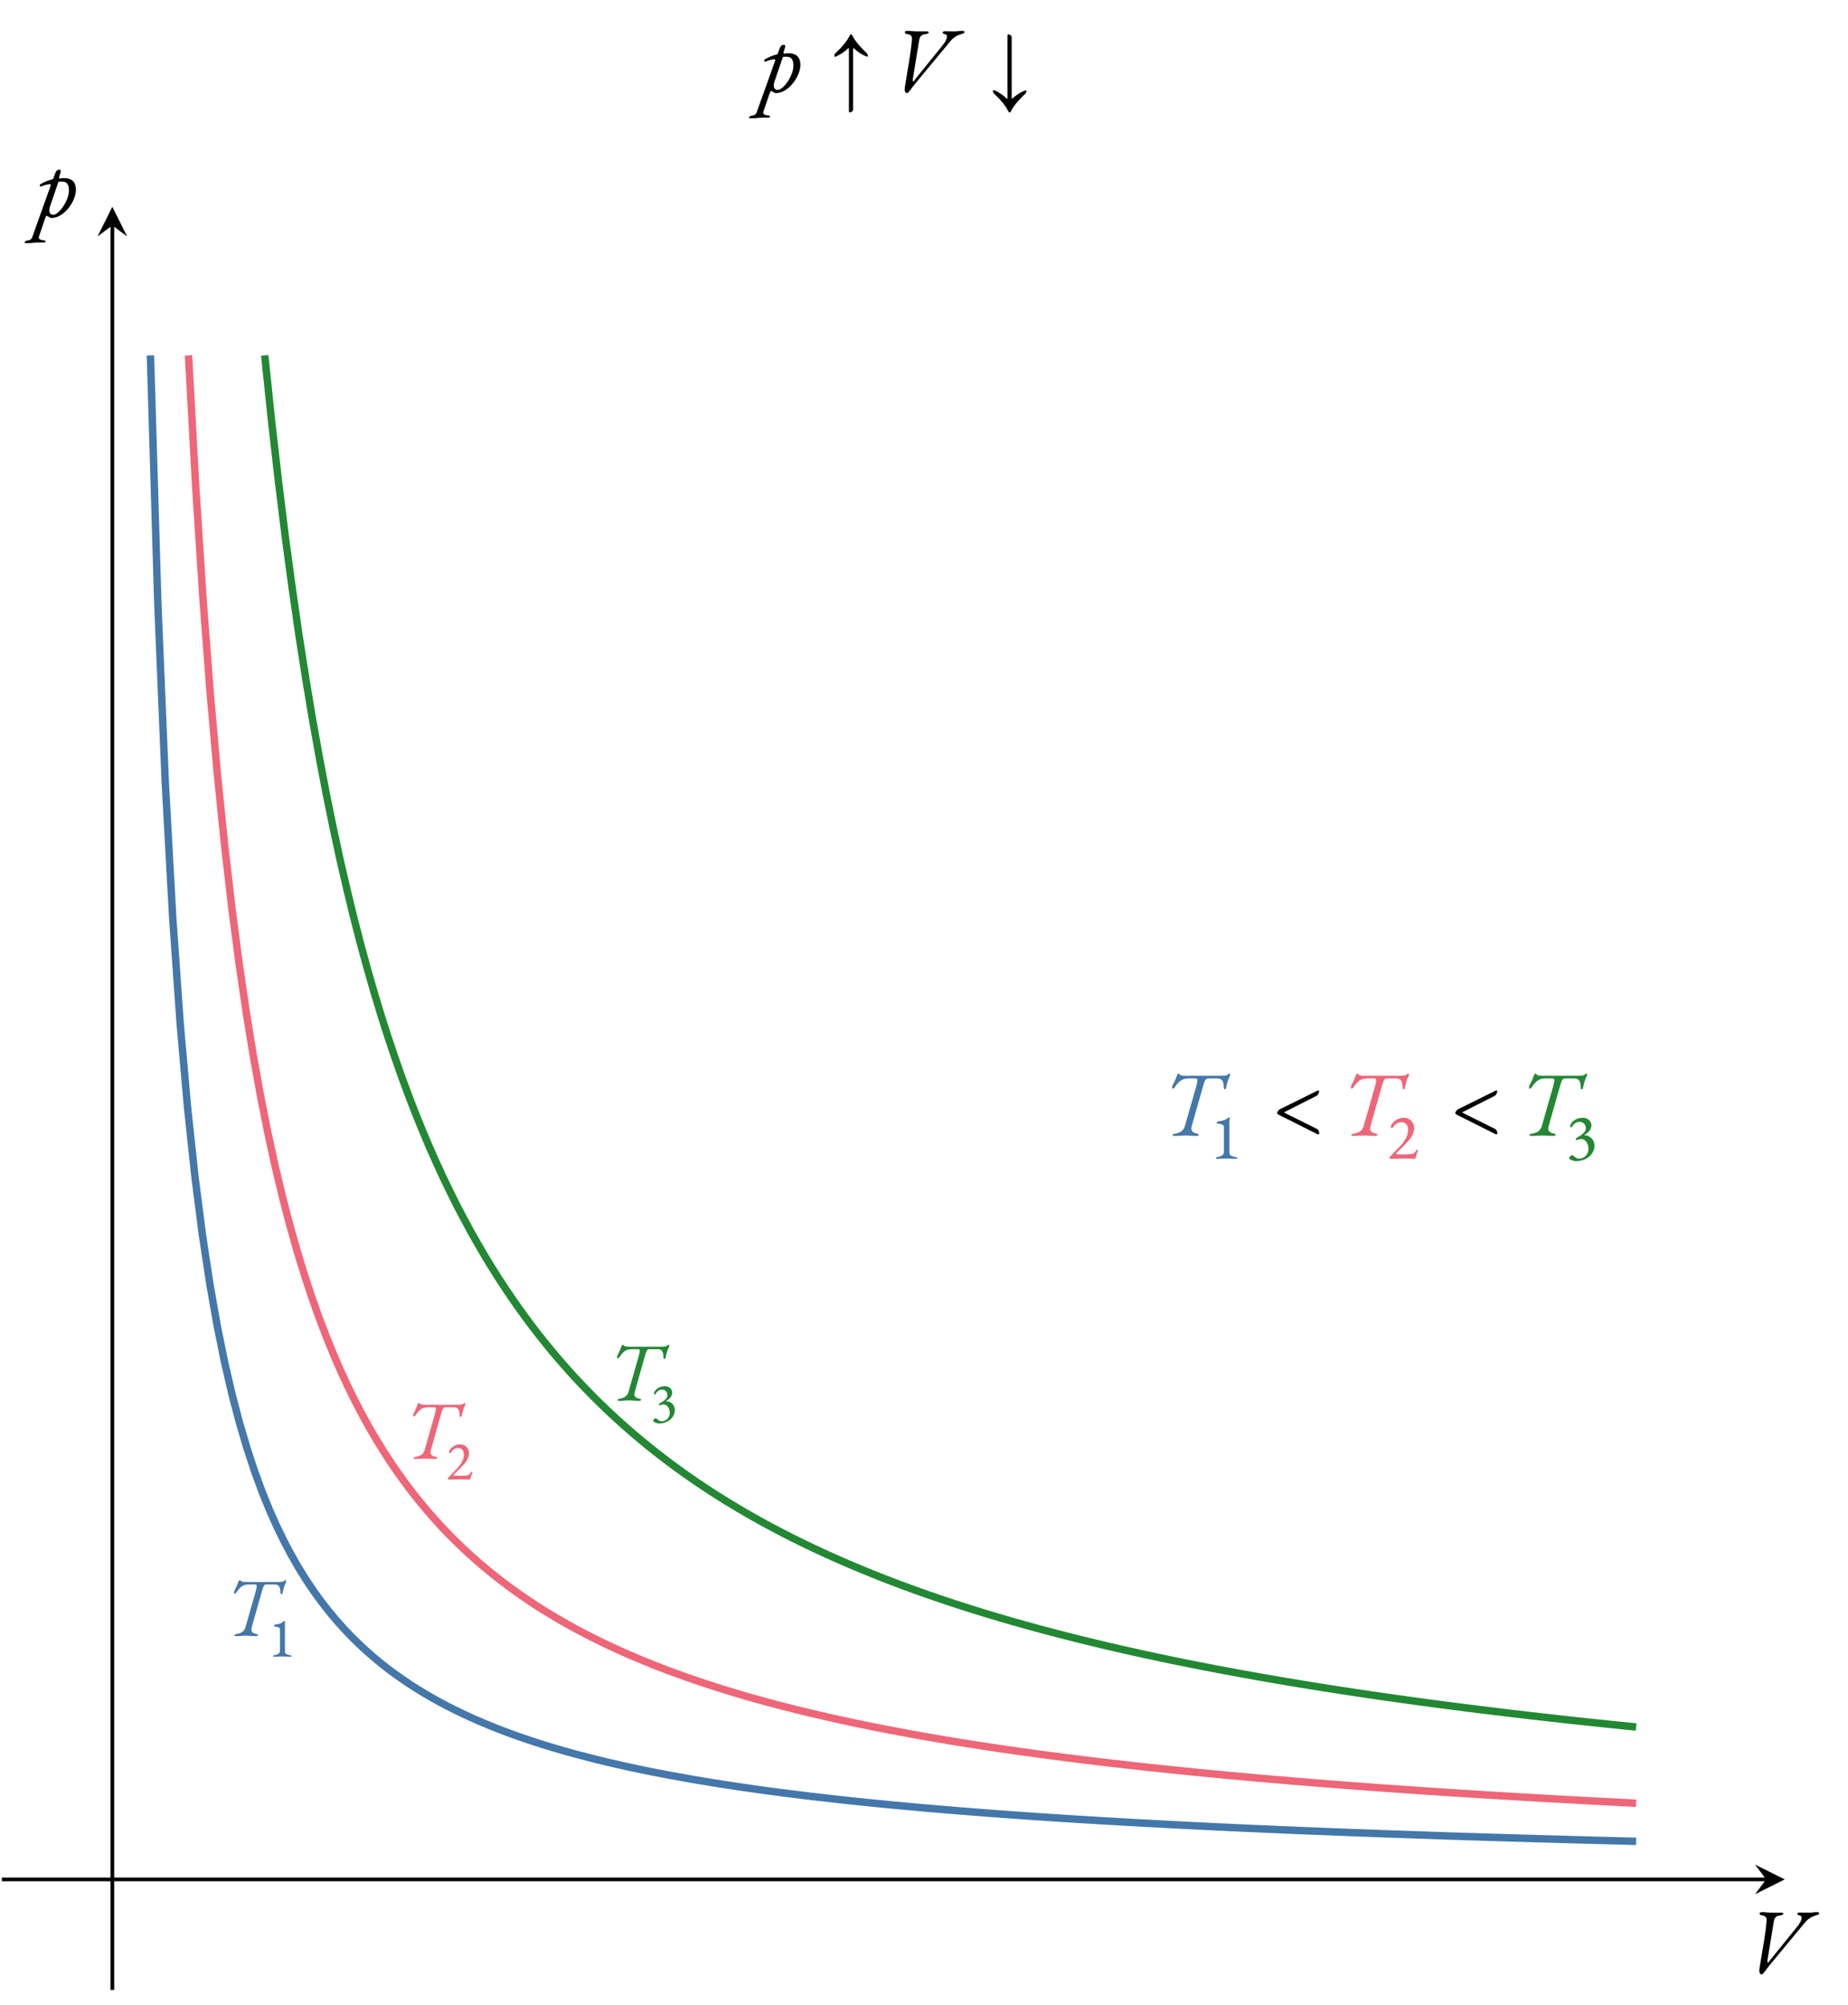 <?xml version="1.0" encoding="UTF-8" standalone="no"?>
<svg
   width="198.43pt"
   height="215.29pt"
   viewBox="0 0 198.43 215.29"
   version="1.1"
   id="svg158"
   sodipodi:docname="ley-boyle-mariotte.svg"
   inkscape:version="1.2.1 (9c6d41e4, 2022-07-14)"
   xmlns:inkscape="http://www.inkscape.org/namespaces/inkscape"
   xmlns:sodipodi="http://sodipodi.sourceforge.net/DTD/sodipodi-0.dtd"
   xmlns:xlink="http://www.w3.org/1999/xlink"
   xmlns="http://www.w3.org/2000/svg"
   xmlns:svg="http://www.w3.org/2000/svg">
  <sodipodi:namedview
     id="namedview160"
     pagecolor="#ffffff"
     bordercolor="#666666"
     borderopacity="1.0"
     inkscape:showpageshadow="2"
     inkscape:pageopacity="0.0"
     inkscape:pagecheckerboard="0"
     inkscape:deskcolor="#d1d1d1"
     inkscape:document-units="pt"
     showgrid="false"
     inkscape:zoom="0.8221469"
     inkscape:cx="132.57971"
     inkscape:cy="143.52666"
     inkscape:window-width="1280"
     inkscape:window-height="456"
     inkscape:window-x="1920"
     inkscape:window-y="459"
     inkscape:window-maximized="0"
     inkscape:current-layer="svg158" />
  <defs
     id="defs62">
    <g
       id="g60">
      <g
         id="glyph-0-0">
        <path
           d="M 3.406 0.266 L 6.688 -3.047 L 3.406 -6.344 L 0.094 -3.047 Z M 3.328 -1.984 C 3.281 -1.984 3.219 -2.078 3.172 -2.188 C 3.125 -2.328 3.078 -2.469 3.078 -2.797 C 3.078 -3.016 3.328 -3.188 3.766 -3.406 C 3.953 -3.5 4.172 -3.688 4.172 -3.891 C 4.172 -4.344 3.953 -4.672 3.484 -4.672 C 3.422 -4.672 3.375 -4.656 3.328 -4.656 C 3.281 -4.641 3.234 -4.656 3.172 -4.656 C 3.016 -4.656 2.875 -4.844 2.875 -5.047 C 2.875 -5.172 3.031 -5.281 3.156 -5.281 C 3.375 -5.281 3.656 -5.172 3.891 -4.938 C 4.281 -4.562 4.516 -3.969 4.516 -3.609 C 4.516 -3.281 4.375 -3.109 4.234 -3.031 C 3.953 -2.875 3.875 -2.828 3.656 -2.688 C 3.453 -2.578 3.438 -2.375 3.438 -2.141 C 3.438 -2.078 3.406 -1.984 3.328 -1.984 Z M 3.422 -0.656 C 3.203 -0.656 3.016 -0.844 3.016 -1.062 C 3.016 -1.281 3.203 -1.469 3.422 -1.469 C 3.656 -1.469 3.844 -1.281 3.844 -1.062 C 3.844 -0.844 3.656 -0.656 3.422 -0.656 Z M 3.422 -0.656 "
           id="path9" />
      </g>
      <g
         id="glyph-0-1">
        <path
           d="M 0.391 0.047 C 0.828 0.047 1.047 0 1.469 0 C 1.844 0 1.984 0.047 2.438 0.047 C 2.578 0.047 2.703 0.016 2.703 -0.047 C 2.703 -0.141 2.656 -0.156 2.469 -0.203 C 2.078 -0.281 1.906 -0.484 2.031 -0.922 L 3.109 -4.734 C 3.297 -5.406 3.375 -5.5 3.609 -5.5 L 4.516 -5.5 C 4.953 -5.5 5.109 -5.203 5.109 -4.656 C 5.109 -4.531 5.156 -4.453 5.234 -4.453 C 5.281 -4.453 5.312 -4.484 5.344 -4.578 C 5.422 -5.062 5.594 -5.5 5.656 -5.625 C 5.688 -5.688 5.734 -5.797 5.734 -5.875 C 5.734 -5.922 5.719 -5.969 5.656 -5.969 C 5.609 -5.969 5.562 -5.922 5.5 -5.875 C 5.438 -5.828 5.344 -5.766 4.797 -5.766 L 1.594 -5.766 C 1.031 -5.766 0.953 -5.812 0.906 -5.859 C 0.859 -5.922 0.797 -5.969 0.75 -5.969 C 0.703 -5.969 0.625 -5.875 0.594 -5.797 C 0.5 -5.484 0.328 -5.156 0.219 -4.922 C 0.141 -4.766 0.125 -4.656 0.125 -4.641 C 0.125 -4.531 0.156 -4.516 0.219 -4.516 C 0.328 -4.516 0.453 -4.766 0.609 -4.953 C 0.828 -5.219 1.109 -5.5 1.688 -5.5 L 2.438 -5.5 C 2.578 -5.5 2.625 -5.359 2.453 -4.75 L 1.359 -0.922 C 1.234 -0.484 0.938 -0.281 0.5 -0.203 C 0.297 -0.156 0.172 -0.141 0.172 -0.047 C 0.172 0.016 0.234 0.047 0.391 0.047 Z M 0.391 0.047 "
           id="path12" />
      </g>
      <g
         id="glyph-1-0">
        <path
           d="M 2.266 0.172 L 4.469 -2.031 L 2.266 -4.234 L 0.062 -2.031 Z M 2.219 -1.328 C 2.188 -1.328 2.141 -1.375 2.125 -1.453 C 2.078 -1.547 2.047 -1.656 2.047 -1.859 C 2.047 -2.016 2.219 -2.125 2.5 -2.266 C 2.641 -2.328 2.781 -2.453 2.781 -2.594 C 2.781 -2.891 2.641 -3.125 2.328 -3.125 C 2.281 -3.125 2.25 -3.109 2.219 -3.109 C 2.188 -3.094 2.156 -3.109 2.109 -3.109 C 2.016 -3.109 1.922 -3.234 1.922 -3.359 C 1.922 -3.453 2.016 -3.516 2.109 -3.516 C 2.25 -3.516 2.438 -3.453 2.594 -3.297 C 2.859 -3.047 3.016 -2.641 3.016 -2.406 C 3.016 -2.188 2.922 -2.078 2.828 -2.016 C 2.641 -1.922 2.578 -1.891 2.438 -1.797 C 2.297 -1.719 2.297 -1.578 2.297 -1.438 C 2.297 -1.375 2.266 -1.328 2.219 -1.328 Z M 2.281 -0.438 C 2.141 -0.438 2.016 -0.562 2.016 -0.719 C 2.016 -0.859 2.141 -0.984 2.281 -0.984 C 2.438 -0.984 2.562 -0.859 2.562 -0.719 C 2.562 -0.562 2.438 -0.438 2.281 -0.438 Z M 2.281 -0.438 "
           id="path15" />
      </g>
      <g
         id="glyph-1-1">
        <path
           d="M 0.609 0.016 C 0.922 0.016 1.203 -0.016 1.531 -0.016 C 1.828 -0.016 2.094 0.016 2.422 0.016 C 2.469 0.016 2.5 -0.016 2.5 -0.047 C 2.5 -0.094 2.453 -0.125 2.406 -0.125 C 1.922 -0.25 1.781 -0.281 1.781 -0.578 L 1.781 -3.328 C 1.781 -3.5 1.781 -3.641 1.797 -3.766 C 1.812 -3.781 1.766 -3.812 1.719 -3.812 C 1.719 -3.812 1.688 -3.812 1.688 -3.812 C 1.406 -3.547 1.125 -3.484 0.75 -3.438 C 0.672 -3.422 0.594 -3.375 0.594 -3.328 C 0.594 -3.25 0.672 -3.219 0.75 -3.219 C 1.016 -3.188 1.25 -3.141 1.25 -2.922 L 1.25 -0.641 C 1.25 -0.312 1.047 -0.25 0.609 -0.141 C 0.562 -0.125 0.516 -0.094 0.516 -0.047 C 0.516 -0.016 0.547 0.016 0.609 0.016 Z M 0.609 0.016 "
           id="path18" />
      </g>
      <g
         id="glyph-1-2">
        <path
           d="M 2.406 0.016 C 2.453 0.016 2.516 0 2.531 -0.125 C 2.594 -0.406 2.719 -0.672 2.734 -0.766 C 2.734 -0.797 2.734 -0.844 2.688 -0.844 C 2.625 -0.844 2.562 -0.75 2.531 -0.703 C 2.391 -0.469 2.297 -0.438 1.969 -0.406 C 1.766 -0.406 1.531 -0.391 1.297 -0.391 C 1.094 -0.391 0.906 -0.406 0.781 -0.406 C 0.734 -0.422 0.688 -0.422 0.688 -0.453 C 0.688 -0.484 1.656 -1.406 1.922 -1.734 C 2.172 -2.031 2.375 -2.453 2.375 -2.781 C 2.375 -3.359 2 -3.766 1.406 -3.766 C 0.719 -3.766 0.234 -3.172 0.234 -2.984 C 0.234 -2.875 0.281 -2.812 0.312 -2.812 C 0.359 -2.812 0.406 -2.844 0.438 -2.891 C 0.594 -3.172 0.891 -3.375 1.203 -3.375 C 1.547 -3.375 1.828 -3.109 1.828 -2.703 C 1.828 -2.172 1.547 -1.641 1.141 -1.219 L 0.141 -0.172 C 0.109 -0.141 0.094 -0.125 0.094 -0.094 C 0.094 -0.047 0.172 0.016 0.203 0.016 C 0.328 0.016 1.234 -0.016 1.547 -0.016 C 1.859 -0.016 2.297 0.016 2.406 0.016 Z M 2.406 0.016 "
           id="path21" />
      </g>
      <g
         id="glyph-1-3">
        <path
           d="M 0.859 0.234 C 1.688 0.234 2.531 -0.328 2.531 -1.219 C 2.531 -1.734 2.125 -2.156 1.609 -2.156 C 1.578 -2.156 1.578 -2.172 1.609 -2.188 C 2.078 -2.438 2.25 -2.797 2.25 -3.078 C 2.25 -3.5 1.875 -3.766 1.469 -3.766 C 0.641 -3.766 0.297 -3.203 0.297 -2.984 C 0.297 -2.938 0.359 -2.875 0.406 -2.875 C 0.484 -2.875 0.594 -3.406 1.188 -3.406 C 1.516 -3.406 1.734 -3.125 1.734 -2.797 C 1.734 -2.375 1.172 -2.078 1 -1.984 C 0.906 -1.953 0.844 -1.875 0.812 -1.766 C 0.797 -1.719 0.875 -1.688 0.922 -1.719 C 1.047 -1.781 1.203 -1.812 1.297 -1.812 C 1.75 -1.812 1.984 -1.328 1.984 -0.875 C 1.984 -0.375 1.562 0 1.125 0 C 0.922 0 0.781 -0.109 0.688 -0.203 C 0.609 -0.266 0.547 -0.328 0.453 -0.328 C 0.359 -0.328 0.203 -0.125 0.203 -0.031 C 0.203 0.062 0.578 0.234 0.859 0.234 Z M 0.859 0.234 "
           id="path24" />
      </g>
      <g
         id="glyph-2-0">
        <path
           d="M 3.781 0.297 L 7.438 -3.375 L 3.781 -7.047 L 0.094 -3.375 Z M 3.703 -2.203 C 3.656 -2.203 3.578 -2.297 3.531 -2.438 C 3.469 -2.578 3.422 -2.75 3.422 -3.094 C 3.422 -3.344 3.703 -3.531 4.172 -3.781 C 4.391 -3.891 4.641 -4.094 4.641 -4.312 C 4.641 -4.828 4.391 -5.188 3.875 -5.188 C 3.812 -5.188 3.75 -5.188 3.703 -5.172 C 3.656 -5.156 3.594 -5.172 3.516 -5.172 C 3.359 -5.172 3.203 -5.391 3.203 -5.609 C 3.203 -5.734 3.375 -5.859 3.516 -5.859 C 3.75 -5.859 4.062 -5.734 4.328 -5.5 C 4.766 -5.078 5.031 -4.406 5.031 -4.016 C 5.031 -3.641 4.859 -3.453 4.703 -3.375 C 4.391 -3.188 4.312 -3.141 4.062 -2.984 C 3.844 -2.859 3.812 -2.625 3.812 -2.375 C 3.812 -2.297 3.781 -2.203 3.703 -2.203 Z M 3.812 -0.734 C 3.562 -0.734 3.344 -0.938 3.344 -1.188 C 3.344 -1.422 3.562 -1.641 3.812 -1.641 C 4.062 -1.641 4.266 -1.422 4.266 -1.188 C 4.266 -0.938 4.062 -0.734 3.812 -0.734 Z M 3.812 -0.734 "
           id="path27" />
      </g>
      <g
         id="glyph-2-1">
        <path
           d="M 0.422 0.047 C 0.922 0.047 1.172 0 1.641 0 C 2.047 0 2.203 0.047 2.703 0.047 C 2.859 0.047 3 0.016 3 -0.062 C 3 -0.156 2.953 -0.172 2.75 -0.219 C 2.312 -0.312 2.109 -0.531 2.25 -1.016 L 3.453 -5.25 C 3.672 -6.016 3.766 -6.125 4.016 -6.125 L 5.016 -6.125 C 5.516 -6.125 5.688 -5.797 5.688 -5.188 C 5.688 -5.047 5.734 -4.953 5.828 -4.953 C 5.875 -4.953 5.906 -4.984 5.938 -5.094 C 6.031 -5.625 6.203 -6.125 6.281 -6.25 C 6.312 -6.312 6.375 -6.438 6.375 -6.531 C 6.375 -6.594 6.359 -6.641 6.281 -6.641 C 6.234 -6.641 6.188 -6.594 6.109 -6.531 C 6.047 -6.469 5.938 -6.406 5.328 -6.406 L 1.766 -6.406 C 1.141 -6.406 1.062 -6.453 1 -6.516 C 0.953 -6.578 0.875 -6.641 0.828 -6.641 C 0.781 -6.641 0.688 -6.531 0.656 -6.438 C 0.562 -6.094 0.375 -5.734 0.234 -5.469 C 0.156 -5.297 0.141 -5.172 0.141 -5.156 C 0.141 -5.047 0.172 -5.031 0.25 -5.031 C 0.359 -5.031 0.5 -5.297 0.672 -5.516 C 0.922 -5.797 1.219 -6.125 1.875 -6.125 L 2.703 -6.125 C 2.875 -6.125 2.922 -5.969 2.734 -5.281 L 1.516 -1.016 C 1.375 -0.531 1.047 -0.312 0.562 -0.219 C 0.328 -0.172 0.188 -0.156 0.188 -0.062 C 0.188 0.016 0.266 0.047 0.422 0.047 Z M 0.422 0.047 "
           id="path30" />
      </g>
      <g
         id="glyph-2-2">
        <path
           d="M 4.828 -0.141 C 4.891 -0.109 5.031 -0.094 5.031 -0.234 C 5.031 -0.312 4.969 -0.625 4.781 -0.703 L 1.297 -2.438 C 1.266 -2.438 1.266 -2.469 1.281 -2.5 L 4.703 -4.234 C 4.906 -4.328 5.016 -4.609 5.016 -4.734 C 5.016 -4.797 4.984 -4.828 4.922 -4.828 C 4.922 -4.828 4.875 -4.828 4.844 -4.812 L 0.828 -2.828 C 0.625 -2.734 0.5 -2.469 0.5 -2.375 C 0.5 -2.312 0.734 -2.188 0.906 -2.109 Z M 4.828 -0.141 "
           id="path33" />
      </g>
      <g
         id="glyph-2-3">
        <path
           d="M 0.953 0.141 C 1.109 0.141 1.469 -0.453 1.891 -0.953 L 5.578 -5.406 C 5.969 -5.891 6.406 -6.078 6.75 -6.188 C 6.984 -6.25 7.125 -6.312 7.125 -6.406 C 7.125 -6.484 7.047 -6.547 6.891 -6.547 C 6.578 -6.547 6.391 -6.484 5.984 -6.484 C 5.641 -6.484 5.25 -6.5 5.078 -6.5 C 4.922 -6.5 4.781 -6.469 4.781 -6.391 C 4.781 -6.297 4.812 -6.219 5.016 -6.188 C 5.297 -6.156 5.422 -5.781 4.703 -4.906 L 1.906 -1.453 C 1.75 -1.25 1.672 -1.109 1.625 -1.109 C 1.562 -1.109 1.547 -1.203 1.578 -1.422 L 2.25 -5.516 C 2.328 -6.016 2.547 -6.141 2.938 -6.188 C 3.109 -6.203 3.281 -6.297 3.281 -6.375 C 3.281 -6.453 3.203 -6.484 3.047 -6.484 C 2.828 -6.484 2.438 -6.484 2.078 -6.484 C 1.656 -6.484 1.281 -6.547 1.016 -6.547 C 0.859 -6.547 0.719 -6.5 0.719 -6.406 C 0.719 -6.312 0.75 -6.234 0.953 -6.203 C 1.484 -6.125 1.5 -5.906 1.469 -5.484 C 1.375 -4.375 1.109 -2.859 0.734 -0.625 C 0.625 -0.016 0.781 0.141 0.953 0.141 Z M 0.953 0.141 "
           id="path36" />
      </g>
      <g
         id="glyph-2-4">
        <path
           d="M -0.531 2.844 C -0.172 2.844 0.125 2.828 0.453 2.781 C 0.625 2.766 0.969 2.781 1.281 2.781 C 1.422 2.781 1.562 2.75 1.562 2.672 C 1.562 2.578 1.391 2.531 1.266 2.516 C 0.922 2.5 0.75 2.359 0.859 2.078 L 1.516 0.141 C 1.609 -0.109 1.672 -0.125 1.781 -0.047 C 1.906 0.047 2.078 0.141 2.188 0.141 C 3.516 0.141 4.812 -1.625 4.812 -2.891 C 4.812 -3.594 4.5 -4.141 3.516 -4.141 C 3.375 -4.141 3.234 -4.125 3.078 -4.094 C 3.016 -4.094 2.984 -4.141 3.016 -4.281 L 3.188 -4.859 C 3.219 -4.969 3.125 -5.047 3.016 -5.047 C 2.719 -5.047 2.609 -4.781 2.406 -4.156 C 2.375 -4.062 2.328 -4.016 2.234 -4 C 1.703 -3.859 1.281 -3.656 1.078 -3.531 C 1 -3.5 0.922 -3.438 0.922 -3.328 C 0.922 -3.25 1.031 -3.203 1.141 -3.266 C 1.422 -3.391 1.609 -3.438 1.938 -3.484 C 2.141 -3.516 2.141 -3.453 2.047 -3.188 L 0.125 2.188 C 0.031 2.453 -0.125 2.516 -0.406 2.562 C -0.516 2.578 -0.703 2.656 -0.703 2.766 C -0.703 2.828 -0.609 2.844 -0.531 2.844 Z M 2.375 -0.203 C 2.172 -0.203 2.047 -0.297 1.984 -0.453 C 1.938 -0.609 1.938 -0.812 2.016 -1.062 L 2.938 -3.75 C 3.078 -3.766 3.188 -3.766 3.312 -3.766 C 3.781 -3.766 4.062 -3.547 4.062 -2.797 C 4.062 -1.75 3 -0.203 2.375 -0.203 Z M 2.375 -0.203 "
           id="path39" />
      </g>
      <g
         id="glyph-2-5">
        <path
           d="M 2.172 2.219 C 2.266 2.219 2.516 2.078 2.516 1.906 L 2.516 -4.641 C 2.516 -4.688 2.547 -4.703 2.594 -4.672 C 2.922 -4.344 3.406 -4 3.984 -3.781 C 4.016 -3.766 4.094 -3.766 4.094 -3.875 C 4.094 -3.969 4.031 -4.094 3.984 -4.141 C 3.391 -4.719 2.828 -5.281 2.422 -6.047 C 2.375 -6.141 2.359 -6.172 2.297 -6.172 C 2.234 -6.172 2.219 -6.172 2.156 -6.047 C 1.766 -5.281 1.203 -4.703 0.609 -4.141 C 0.547 -4.078 0.5 -3.953 0.5 -3.875 C 0.5 -3.812 0.516 -3.766 0.562 -3.766 C 0.578 -3.766 0.641 -3.766 0.703 -3.797 C 1.266 -4.062 1.641 -4.344 1.984 -4.672 C 2.031 -4.703 2.062 -4.688 2.062 -4.641 L 2.062 2.078 C 2.062 2.141 2.109 2.219 2.172 2.219 Z M 2.172 2.219 "
           id="path42" />
      </g>
      <g
         id="glyph-2-6">
        <path
           d="M 2.172 -6.172 C 2.109 -6.172 2.062 -6.094 2.062 -6.031 L 2.062 0.688 C 2.062 0.75 2.031 0.75 1.984 0.719 C 1.641 0.406 1.266 0.125 0.703 -0.156 C 0.641 -0.172 0.578 -0.172 0.562 -0.172 C 0.516 -0.172 0.5 -0.141 0.5 -0.078 C 0.5 0.016 0.547 0.125 0.609 0.188 C 1.203 0.75 1.766 1.328 2.156 2.094 C 2.219 2.219 2.234 2.219 2.297 2.219 C 2.359 2.219 2.375 2.188 2.422 2.109 C 2.828 1.328 3.391 0.766 3.984 0.203 C 4.031 0.141 4.094 0.016 4.094 -0.062 C 4.094 -0.172 4.016 -0.172 3.984 -0.156 C 3.406 0.062 2.922 0.406 2.594 0.719 C 2.547 0.75 2.516 0.75 2.516 0.688 L 2.516 -5.859 C 2.516 -6.031 2.266 -6.172 2.172 -6.172 Z M 2.172 -6.172 "
           id="path45" />
      </g>
      <g
         id="glyph-3-0">
        <path
           d="M 2.641 0.203 L 5.203 -2.359 L 2.641 -4.922 L 0.062 -2.359 Z M 2.578 -1.547 C 2.547 -1.547 2.5 -1.609 2.469 -1.703 C 2.422 -1.812 2.391 -1.922 2.391 -2.172 C 2.391 -2.344 2.578 -2.469 2.922 -2.641 C 3.078 -2.719 3.25 -2.859 3.25 -3.016 C 3.25 -3.375 3.078 -3.625 2.703 -3.625 C 2.656 -3.625 2.625 -3.625 2.578 -3.609 C 2.547 -3.609 2.516 -3.609 2.453 -3.609 C 2.344 -3.609 2.234 -3.766 2.234 -3.922 C 2.234 -4.016 2.359 -4.094 2.453 -4.094 C 2.625 -4.094 2.844 -4.016 3.031 -3.844 C 3.328 -3.547 3.516 -3.078 3.516 -2.812 C 3.516 -2.547 3.406 -2.422 3.297 -2.359 C 3.062 -2.234 3.016 -2.188 2.844 -2.094 C 2.688 -2 2.672 -1.844 2.672 -1.672 C 2.672 -1.609 2.641 -1.547 2.578 -1.547 Z M 2.656 -0.516 C 2.484 -0.516 2.344 -0.656 2.344 -0.828 C 2.344 -1 2.484 -1.141 2.656 -1.141 C 2.844 -1.141 2.984 -1 2.984 -0.828 C 2.984 -0.656 2.844 -0.516 2.656 -0.516 Z M 2.656 -0.516 "
           id="path48" />
      </g>
      <g
         id="glyph-3-1">
        <path
           d="M 0.703 0.016 C 1.078 0.016 1.406 -0.016 1.781 -0.016 C 2.125 -0.016 2.438 0.016 2.812 0.016 C 2.875 0.016 2.922 -0.016 2.922 -0.062 C 2.922 -0.109 2.844 -0.141 2.797 -0.156 C 2.25 -0.281 2.062 -0.328 2.062 -0.672 L 2.062 -3.875 C 2.062 -4.078 2.078 -4.25 2.094 -4.375 C 2.109 -4.406 2.047 -4.438 2 -4.438 C 2 -4.438 1.969 -4.438 1.969 -4.438 C 1.641 -4.125 1.297 -4.062 0.875 -4 C 0.781 -3.984 0.703 -3.938 0.703 -3.875 C 0.703 -3.781 0.781 -3.75 0.875 -3.75 C 1.172 -3.719 1.469 -3.672 1.469 -3.391 L 1.469 -0.75 C 1.469 -0.359 1.219 -0.281 0.703 -0.156 C 0.656 -0.141 0.609 -0.109 0.609 -0.062 C 0.609 -0.016 0.641 0.016 0.703 0.016 Z M 0.703 0.016 "
           id="path51" />
      </g>
      <g
         id="glyph-3-2">
        <path
           d="M 2.812 0.016 C 2.844 0.016 2.922 0 2.953 -0.141 C 3.016 -0.469 3.156 -0.781 3.172 -0.891 C 3.172 -0.938 3.172 -0.984 3.125 -0.984 C 3.047 -0.984 2.984 -0.875 2.953 -0.828 C 2.781 -0.547 2.672 -0.5 2.297 -0.484 C 2.047 -0.469 1.781 -0.453 1.516 -0.453 C 1.266 -0.453 1.062 -0.469 0.906 -0.484 C 0.844 -0.484 0.812 -0.5 0.812 -0.531 C 0.812 -0.562 1.922 -1.641 2.25 -2.016 C 2.531 -2.359 2.766 -2.859 2.766 -3.234 C 2.766 -3.906 2.328 -4.391 1.641 -4.391 C 0.844 -4.391 0.266 -3.703 0.266 -3.469 C 0.266 -3.344 0.328 -3.266 0.375 -3.266 C 0.422 -3.266 0.469 -3.312 0.5 -3.375 C 0.703 -3.688 1.031 -3.922 1.406 -3.922 C 1.797 -3.922 2.125 -3.625 2.125 -3.141 C 2.125 -2.516 1.797 -1.906 1.328 -1.422 L 0.172 -0.203 C 0.125 -0.156 0.109 -0.156 0.109 -0.109 C 0.109 -0.062 0.203 0.016 0.25 0.016 C 0.375 0.016 1.438 -0.016 1.797 -0.016 C 2.156 -0.016 2.672 0.016 2.812 0.016 Z M 2.812 0.016 "
           id="path54" />
      </g>
      <g
         id="glyph-3-3">
        <path
           d="M 1 0.266 C 1.969 0.266 2.953 -0.375 2.953 -1.422 C 2.953 -2.016 2.484 -2.516 1.875 -2.516 C 1.844 -2.516 1.844 -2.531 1.875 -2.547 C 2.422 -2.844 2.625 -3.25 2.625 -3.594 C 2.625 -4.062 2.188 -4.391 1.703 -4.391 C 0.75 -4.391 0.344 -3.719 0.344 -3.484 C 0.344 -3.422 0.422 -3.359 0.469 -3.359 C 0.578 -3.359 0.688 -3.953 1.391 -3.953 C 1.75 -3.953 2.031 -3.625 2.031 -3.266 C 2.031 -2.781 1.359 -2.422 1.156 -2.312 C 1.062 -2.266 0.969 -2.188 0.938 -2.062 C 0.922 -2 1.016 -1.969 1.062 -2 C 1.219 -2.078 1.406 -2.109 1.516 -2.109 C 2.047 -2.109 2.312 -1.547 2.312 -1.016 C 2.312 -0.438 1.812 0 1.312 0 C 1.062 0 0.906 -0.125 0.797 -0.234 C 0.703 -0.312 0.641 -0.375 0.531 -0.375 C 0.422 -0.375 0.234 -0.156 0.234 -0.047 C 0.234 0.078 0.672 0.266 1 0.266 Z M 1 0.266 "
           id="path57" />
      </g>
    </g>
  </defs>
  <path
     fill="none"
     stroke-width="0.399"
     stroke-linecap="butt"
     stroke-linejoin="miter"
     stroke="rgb(0%, 0%, 0%)"
     stroke-opacity="1"
     stroke-miterlimit="10"
     d="M -15.954 -4.09 L 173.492 -4.09 "
     transform="matrix(1, 0, 0, -1, 16.153, 197.683)"
     id="path64" />
  <path
     fill-rule="nonzero"
     fill="rgb(0%, 0%, 0%)"
     fill-opacity="1"
     d="M 191.637 201.773 L 188.445 200.18 L 189.645 201.773 L 188.445 203.367 "
     id="path66" />
  <path
     fill="none"
     stroke-width="0.399"
     stroke-linecap="butt"
     stroke-linejoin="miter"
     stroke="rgb(0%, 0%, 0%)"
     stroke-opacity="1"
     stroke-miterlimit="10"
     d="M -4.09 -15.954 L -4.09 173.488 "
     transform="matrix(1, 0, 0, -1, 16.153, 197.683)"
     id="path68" />
  <path
     fill-rule="nonzero"
     fill="rgb(0%, 0%, 0%)"
     fill-opacity="1"
     d="M 12.062 22.203 L 10.469 25.391 L 12.062 24.195 L 13.656 25.391 "
     id="path70" />
  <path
     fill="none"
     stroke-width="0.797"
     stroke-linecap="butt"
     stroke-linejoin="miter"
     stroke="rgb(26.7%, 46.7%, 66.699%)"
     stroke-opacity="1"
     stroke-miterlimit="10"
     d="M -0.001 159.527 L 0.796 132.828 L 1.597 113.621 L 2.394 99.14 L 3.191 87.828 L 3.988 78.753 L 4.785 71.308 L 5.585 65.089 L 6.382 59.824 L 7.179 55.296 L 7.976 51.37 L 8.773 47.933 L 9.574 44.902 L 10.37 42.195 L 11.167 39.777 L 11.964 37.593 L 12.761 35.62 L 13.562 33.828 L 14.359 32.187 L 15.156 30.683 L 15.952 29.3 L 16.749 28.023 L 17.546 26.839 L 18.347 25.738 L 19.144 24.714 L 19.941 23.757 L 20.738 22.863 L 21.535 22.027 L 22.335 21.238 L 23.132 20.495 L 23.929 19.796 L 24.726 19.132 L 25.523 18.507 L 26.324 17.917 L 27.12 17.355 L 27.917 16.82 L 28.714 16.312 L 29.511 15.828 L 30.312 15.363 L 31.109 14.925 L 31.906 14.503 L 32.702 14.101 L 33.499 13.714 L 34.3 13.343 L 35.097 12.988 L 35.894 12.648 L 36.691 12.32 L 37.488 12.007 L 38.288 11.703 L 39.085 11.41 L 39.882 11.128 L 40.679 10.859 L 41.476 10.597 L 42.277 10.343 L 43.074 10.101 L 43.87 9.863 L 44.667 9.636 L 45.464 9.413 L 46.265 9.203 L 47.062 8.995 L 47.859 8.792 L 48.656 8.597 L 49.452 8.41 L 50.253 8.226 L 51.05 8.046 L 51.847 7.874 L 52.644 7.706 L 53.441 7.542 L 54.242 7.382 L 55.835 7.078 L 57.429 6.788 L 58.23 6.648 L 59.824 6.382 L 61.417 6.124 L 62.214 6.003 L 63.015 5.882 L 63.812 5.765 L 65.406 5.538 L 66.202 5.429 L 67.003 5.324 L 67.8 5.218 L 68.597 5.117 L 69.394 5.019 L 70.191 4.917 L 70.992 4.824 L 71.788 4.73 L 74.179 4.46 L 74.98 4.374 L 75.777 4.288 L 77.37 4.124 L 78.167 4.046 L 78.968 3.968 L 79.765 3.89 L 81.359 3.742 L 82.156 3.671 L 82.956 3.597 L 83.753 3.527 L 86.144 3.328 L 86.945 3.261 L 90.132 3.011 L 90.933 2.953 L 92.527 2.835 L 94.12 2.726 L 94.921 2.667 L 95.718 2.617 L 96.515 2.562 L 97.312 2.511 L 98.109 2.456 L 98.909 2.406 L 99.706 2.359 L 100.503 2.308 L 101.3 2.261 L 102.097 2.21 L 102.894 2.167 L 103.695 2.12 L 105.288 2.027 L 106.882 1.941 L 107.683 1.898 L 109.277 1.812 L 110.074 1.773 L 110.87 1.73 L 111.671 1.691 L 114.859 1.535 L 115.659 1.499 L 116.456 1.46 L 118.847 1.355 L 119.648 1.32 L 122.038 1.214 L 122.835 1.183 L 123.636 1.148 L 126.824 1.023 L 127.624 0.992 L 129.218 0.929 L 130.015 0.902 L 130.812 0.871 L 131.613 0.843 L 132.41 0.812 L 134.8 0.73 L 135.601 0.703 L 138.788 0.593 L 139.589 0.566 L 140.386 0.542 L 141.183 0.515 L 142.777 0.468 L 143.577 0.441 L 147.562 0.324 L 148.363 0.3 L 149.956 0.253 L 150.753 0.234 L 151.55 0.21 L 152.351 0.187 L 153.148 0.167 L 153.945 0.144 L 154.742 0.124 L 155.538 0.101 L 156.339 0.081 L 157.136 0.062 L 157.933 0.038 L 159.527 -0.001 "
     transform="matrix(1, 0, 0, -1, 16.153, 197.683)"
     id="path72" />
  <g
     fill="rgb(26.7%, 46.7%, 66.699%)"
     fill-opacity="1"
     id="g76">
    <use
       xlink:href="#glyph-0-1"
       x="25.001"
       y="175.61"
       id="use74" />
  </g>
  <g
     fill="rgb(26.7%, 46.7%, 66.699%)"
     fill-opacity="1"
     id="g80">
    <use
       xlink:href="#glyph-1-1"
       x="28.812"
       y="177.852"
       id="use78" />
  </g>
  <path
     fill="none"
     stroke-width="0.797"
     stroke-linecap="butt"
     stroke-linejoin="miter"
     stroke="rgb(93.3%, 39.999%, 46.7%)"
     stroke-opacity="1"
     stroke-miterlimit="10"
     d="M 4.089 159.527 L 4.867 145.331 L 5.644 133.406 L 6.421 123.234 L 7.199 114.464 L 7.976 106.831 L 8.753 100.124 L 9.531 94.171 L 10.308 88.867 L 11.085 84.117 L 11.863 79.812 L 12.64 75.917 L 13.417 72.367 L 14.195 69.117 L 14.972 66.132 L 15.749 63.378 L 16.527 60.835 L 17.304 58.476 L 18.081 56.285 L 18.859 54.242 L 19.636 52.328 L 20.41 50.538 L 21.187 48.859 L 21.964 47.281 L 22.742 45.792 L 23.519 44.39 L 24.296 43.062 L 25.074 41.804 L 25.851 40.613 L 26.628 39.484 L 27.406 38.406 L 28.183 37.382 L 28.96 36.41 L 29.738 35.48 L 30.515 34.589 L 31.292 33.738 L 32.07 32.925 L 32.847 32.148 L 33.624 31.402 L 34.402 30.683 L 35.179 29.995 L 35.956 29.335 L 36.734 28.699 L 37.511 28.085 L 38.288 27.495 L 39.066 26.925 L 39.843 26.378 L 40.617 25.847 L 41.394 25.335 L 42.171 24.843 L 42.949 24.363 L 43.726 23.902 L 44.503 23.453 L 45.281 23.019 L 46.058 22.601 L 46.835 22.195 L 47.613 21.796 L 48.39 21.413 L 49.167 21.042 L 49.945 20.679 L 50.722 20.331 L 51.499 19.988 L 52.277 19.656 L 53.054 19.335 L 53.831 19.019 L 54.609 18.714 L 55.386 18.413 L 56.163 18.124 L 56.941 17.843 L 57.718 17.566 L 58.495 17.296 L 59.273 17.035 L 60.046 16.781 L 60.824 16.531 L 61.601 16.285 L 62.378 16.046 L 63.933 15.585 L 64.71 15.363 L 66.265 14.933 L 67.042 14.726 L 67.82 14.523 L 68.597 14.324 L 69.374 14.128 L 70.152 13.937 L 71.706 13.57 L 72.484 13.39 L 73.261 13.214 L 74.038 13.042 L 75.593 12.706 L 77.148 12.386 L 77.925 12.23 L 78.702 12.078 L 79.48 11.929 L 80.253 11.781 L 81.808 11.492 L 82.585 11.351 L 83.363 11.214 L 85.695 10.816 L 86.472 10.691 L 87.249 10.562 L 89.581 10.199 L 91.136 9.964 L 91.913 9.851 L 92.691 9.742 L 93.468 9.628 L 94.245 9.523 L 95.023 9.413 L 95.8 9.308 L 98.132 9.003 L 98.909 8.906 L 99.683 8.808 L 100.46 8.71 L 102.015 8.523 L 105.124 8.163 L 105.902 8.078 L 106.679 7.995 L 107.456 7.91 L 109.788 7.663 L 112.898 7.351 L 116.007 7.054 L 118.339 6.843 L 119.113 6.773 L 122.999 6.441 L 126.886 6.128 L 127.663 6.07 L 128.441 6.007 L 129.218 5.949 L 129.995 5.894 L 131.55 5.777 L 136.214 5.449 L 137.769 5.347 L 138.546 5.292 L 139.32 5.242 L 140.097 5.191 L 140.874 5.144 L 141.652 5.093 L 142.429 5.046 L 143.206 4.995 L 146.316 4.808 L 147.093 4.765 L 147.87 4.718 L 148.648 4.675 L 149.425 4.628 L 154.089 4.37 L 154.867 4.331 L 155.644 4.288 L 157.199 4.21 L 157.976 4.167 L 158.749 4.128 L 159.527 4.089 "
     transform="matrix(1, 0, 0, -1, 16.153, 197.683)"
     id="path82" />
  <g
     fill="rgb(93.3%, 39.999%, 46.7%)"
     fill-opacity="1"
     id="g86">
    <use
       xlink:href="#glyph-0-1"
       x="44.238"
       y="156.589"
       id="use84" />
  </g>
  <g
     fill="rgb(93.3%, 39.999%, 46.7%)"
     fill-opacity="1"
     id="g90">
    <use
       xlink:href="#glyph-1-2"
       x="47.986"
       y="158.831"
       id="use88" />
  </g>
  <path
     fill="none"
     stroke-width="0.797"
     stroke-linecap="butt"
     stroke-linejoin="miter"
     stroke="rgb(13.3%, 53.299%, 20%)"
     stroke-opacity="1"
     stroke-miterlimit="10"
     d="M 12.273 159.527 L 13.007 152.48 L 13.745 146.015 L 14.48 140.066 L 15.218 134.57 L 15.952 129.472 L 16.691 124.742 L 17.425 120.331 L 18.163 116.214 L 18.898 112.363 L 19.636 108.749 L 20.37 105.351 L 21.109 102.152 L 21.843 99.136 L 22.577 96.288 L 23.316 93.589 L 24.05 91.035 L 24.788 88.609 L 25.523 86.304 L 26.261 84.113 L 26.995 82.023 L 27.734 80.031 L 28.468 78.128 L 29.206 76.312 L 29.941 74.57 L 30.679 72.906 L 31.413 71.308 L 32.152 69.777 L 32.886 68.304 L 33.624 66.894 L 34.359 65.535 L 35.097 64.226 L 35.831 62.964 L 36.57 61.749 L 37.304 60.581 L 38.042 59.449 L 38.777 58.359 L 39.515 57.304 L 40.249 56.285 L 40.988 55.296 L 41.722 54.343 L 42.46 53.421 L 43.195 52.523 L 43.933 51.656 L 44.667 50.816 L 45.406 49.995 L 46.14 49.206 L 46.878 48.437 L 47.613 47.687 L 48.351 46.96 L 49.085 46.253 L 49.824 45.566 L 50.558 44.898 L 51.296 44.245 L 52.031 43.613 L 52.769 42.992 L 53.503 42.39 L 54.242 41.804 L 54.976 41.234 L 55.71 40.675 L 56.449 40.128 L 57.183 39.597 L 57.921 39.081 L 58.656 38.574 L 59.394 38.078 L 60.128 37.593 L 60.867 37.12 L 61.601 36.66 L 62.339 36.21 L 63.074 35.769 L 63.812 35.335 L 64.546 34.91 L 65.284 34.499 L 66.019 34.093 L 66.757 33.695 L 67.492 33.308 L 68.23 32.925 L 68.964 32.554 L 69.702 32.187 L 70.437 31.831 L 71.175 31.476 L 71.909 31.132 L 72.648 30.796 L 73.382 30.464 L 74.12 30.14 L 74.855 29.82 L 75.593 29.507 L 76.327 29.199 L 77.066 28.898 L 77.8 28.601 L 78.538 28.308 L 79.273 28.023 L 80.011 27.742 L 80.745 27.464 L 81.484 27.195 L 82.218 26.925 L 82.956 26.663 L 83.691 26.406 L 84.429 26.152 L 85.163 25.902 L 85.902 25.656 L 86.636 25.417 L 87.374 25.179 L 88.109 24.945 L 88.843 24.714 L 89.581 24.488 L 90.316 24.265 L 91.054 24.046 L 91.788 23.831 L 92.527 23.617 L 93.261 23.41 L 93.999 23.203 L 94.734 22.999 L 95.472 22.796 L 96.206 22.601 L 96.945 22.406 L 97.679 22.214 L 98.417 22.027 L 99.152 21.839 L 99.89 21.656 L 100.624 21.476 L 101.363 21.296 L 102.097 21.12 L 102.835 20.945 L 103.57 20.777 L 104.308 20.605 L 105.042 20.441 L 105.781 20.277 L 106.515 20.113 L 107.253 19.953 L 107.988 19.796 L 108.726 19.64 L 109.46 19.484 L 110.199 19.331 L 110.933 19.183 L 111.671 19.035 L 112.406 18.89 L 113.144 18.745 L 113.878 18.601 L 114.617 18.46 L 115.351 18.324 L 116.089 18.187 L 116.824 18.05 L 117.562 17.917 L 118.296 17.785 L 119.034 17.652 L 119.769 17.523 L 120.507 17.394 L 121.976 17.144 L 122.714 17.023 L 123.449 16.898 L 124.187 16.781 L 124.921 16.66 L 125.659 16.542 L 126.394 16.425 L 127.132 16.312 L 127.867 16.199 L 128.605 16.085 L 129.339 15.972 L 130.077 15.863 L 130.812 15.753 L 131.55 15.648 L 132.285 15.538 L 133.023 15.433 L 133.757 15.331 L 134.495 15.226 L 135.23 15.124 L 135.968 15.023 L 136.702 14.925 L 137.441 14.824 L 138.175 14.726 L 138.913 14.628 L 139.648 14.535 L 140.386 14.441 L 141.12 14.343 L 141.859 14.253 L 142.593 14.16 L 143.331 14.07 L 144.066 13.98 L 144.804 13.89 L 145.538 13.8 L 146.277 13.714 L 147.011 13.628 L 147.749 13.538 L 148.484 13.456 L 149.222 13.37 L 149.956 13.288 L 150.695 13.206 L 151.429 13.124 L 152.167 13.042 L 152.902 12.96 L 153.64 12.882 L 155.109 12.726 L 155.847 12.648 L 156.581 12.57 L 157.32 12.495 L 158.054 12.421 L 158.792 12.347 L 159.527 12.273 "
     transform="matrix(1, 0, 0, -1, 16.153, 197.683)"
     id="path92" />
  <g
     fill="rgb(13.3%, 53.299%, 20%)"
     fill-opacity="1"
     id="g96">
    <use
       xlink:href="#glyph-0-1"
       x="66.127"
       y="150.349"
       id="use94" />
  </g>
  <g
     fill="rgb(13.3%, 53.299%, 20%)"
     fill-opacity="1"
     id="g100">
    <use
       xlink:href="#glyph-1-3"
       x="69.929"
       y="152.591"
       id="use98" />
  </g>
  <g
     fill="rgb(26.7%, 46.7%, 66.699%)"
     fill-opacity="1"
     id="g104">
    <use
       xlink:href="#glyph-2-1"
       x="125.714"
       y="121.905"
       id="use102" />
  </g>
  <g
     fill="rgb(26.7%, 46.7%, 66.699%)"
     fill-opacity="1"
     id="g108">
    <use
       xlink:href="#glyph-3-1"
       x="129.948"
       y="124.396"
       id="use106" />
  </g>
  <g
     fill="rgb(0%, 0%, 0%)"
     fill-opacity="1"
     id="g112">
    <use
       xlink:href="#glyph-2-2"
       x="136.624"
       y="121.905"
       id="use110" />
  </g>
  <g
     fill="rgb(93.3%, 39.999%, 46.7%)"
     fill-opacity="1"
     id="g116">
    <use
       xlink:href="#glyph-2-1"
       x="144.911"
       y="121.905"
       id="use114" />
  </g>
  <g
     fill="rgb(93.3%, 39.999%, 46.7%)"
     fill-opacity="1"
     id="g120">
    <use
       xlink:href="#glyph-3-2"
       x="149.076"
       y="124.396"
       id="use118" />
  </g>
  <g
     fill="rgb(0%, 0%, 0%)"
     fill-opacity="1"
     id="g124">
    <use
       xlink:href="#glyph-2-2"
       x="155.752"
       y="121.905"
       id="use122" />
  </g>
  <g
     fill="rgb(13.3%, 53.299%, 20%)"
     fill-opacity="1"
     id="g128">
    <use
       xlink:href="#glyph-2-1"
       x="164.038"
       y="121.905"
       id="use126" />
  </g>
  <g
     fill="rgb(13.3%, 53.299%, 20%)"
     fill-opacity="1"
     id="g132">
    <use
       xlink:href="#glyph-3-3"
       x="168.253"
       y="124.396"
       id="use130" />
  </g>
  <g
     fill="rgb(0%, 0%, 0%)"
     fill-opacity="1"
     id="g136">
    <use
       xlink:href="#glyph-2-3"
       x="188.212"
       y="211.829"
       id="use134" />
  </g>
  <g
     fill="rgb(0%, 0%, 0%)"
     fill-opacity="1"
     id="g140">
    <use
       xlink:href="#glyph-2-4"
       x="3.341"
       y="23.263"
       id="use138" />
  </g>
  <g
     fill="rgb(0%, 0%, 0%)"
     fill-opacity="1"
     id="g144">
    <use
       xlink:href="#glyph-2-4"
       x="81.13"
       y="9.857"
       id="use142" />
  </g>
  <g
     fill="rgb(0%, 0%, 0%)"
     fill-opacity="1"
     id="g148">
    <use
       xlink:href="#glyph-2-5"
       x="89.09"
       y="9.857"
       id="use146" />
  </g>
  <g
     fill="rgb(0%, 0%, 0%)"
     fill-opacity="1"
     id="g152">
    <use
       xlink:href="#glyph-2-3"
       x="96.443"
       y="9.857"
       id="use150" />
  </g>
  <g
     fill="rgb(0%, 0%, 0%)"
     fill-opacity="1"
     id="g156">
    <use
       xlink:href="#glyph-2-6"
       x="106.116"
       y="9.857"
       id="use154" />
  </g>
</svg>
